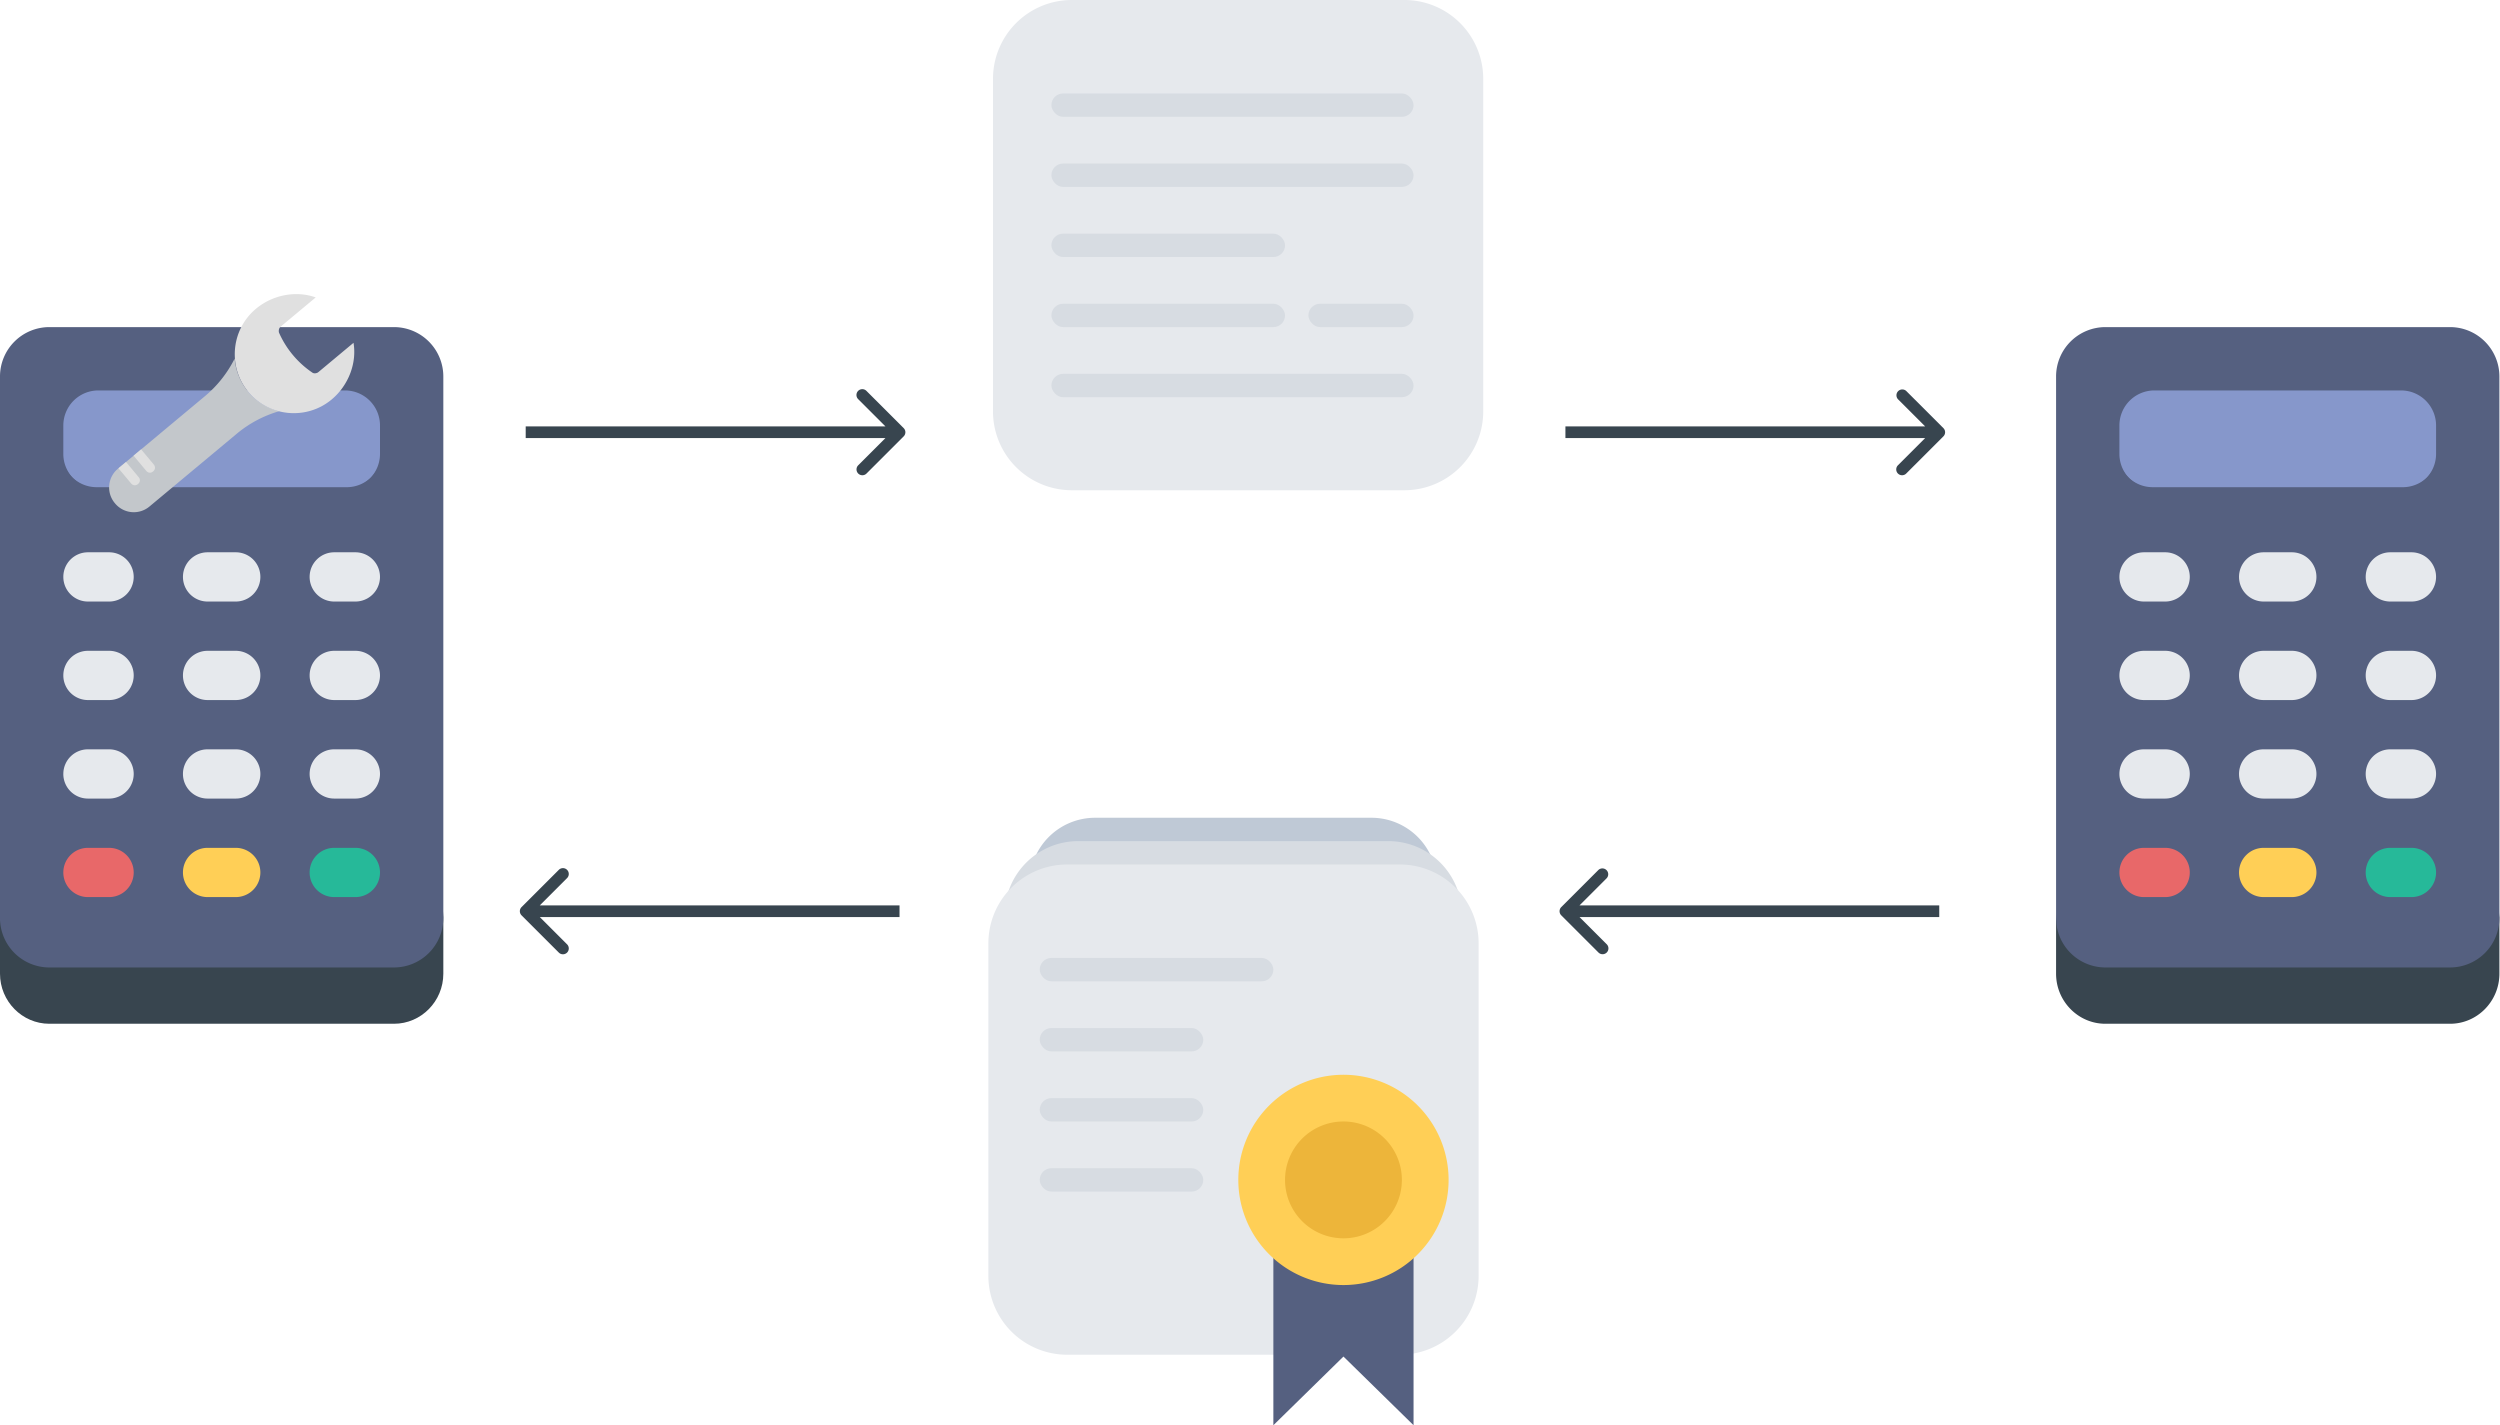 <svg width="214" height="122" fill="none" xmlns="http://www.w3.org/2000/svg"><path d="M37.949 77.996v5.354c0 2.357-1.897 4.284-4.217 4.284H4.217C1.897 87.634 0 85.707 0 83.35v-5.354c0 2.356 1.897 4.284 4.217 4.284h29.515c2.32 0 4.217-1.928 4.217-4.284z" fill="#38454F"/><path fill="#556080" d="M4.217 31.012h30.118v47.587H4.217z"/><path d="M5.421 36.421a3 3 0 0 1 3-3h21.107a3 3 0 0 1 3 3v2.433a3 3 0 0 1-3 3H8.42a3 3 0 0 1-3-3v-2.433z" fill="#8697CB"/><path d="M37.949 64.895v13.703a4.229 4.229 0 0 1-4.217 4.217H4.217A4.229 4.229 0 0 1 0 78.598V32.217A4.229 4.229 0 0 1 4.217 28h29.515a4.229 4.229 0 0 1 4.217 4.217v32.678zm-5.27 11.595v-4.216h-6.326v4.216h6.325zm0-8.433v-4.216h-6.326v4.216h6.325zm0-8.433v-4.217h-6.326v4.217h6.325zm0-8.433v-4.217h-6.326v4.217h6.325zm-3-9.487a3 3 0 0 0 3-3V36.27a3 3 0 0 0-3-3H8.27a3 3 0 0 0-3 3v2.433a3 3 0 0 0 3 3h21.407zM22.136 76.49v-4.216h-6.325v4.216h6.325zm0-8.433v-4.216h-6.325v4.216h6.325zm0-8.433v-4.217h-6.325v4.217h6.325zm-3.163-8.433a3.162 3.162 0 0 0 3.163-3.163v-1.054H17.92a2.108 2.108 0 1 0 0 4.217h1.054zm-7.379 25.3v-4.217H5.271v4.216h6.324zm0-8.434v-4.216H5.271v4.216h6.324zm0-8.433v-4.217H5.271v4.217h6.324zm-2.108-8.433a2.108 2.108 0 1 0 0-4.217H7.38a2.108 2.108 0 0 0 0 4.217h2.108z" fill="#556080"/><path d="M5.421 74.683c0-1.164.944-2.108 2.109-2.108h1.807a2.108 2.108 0 1 1 0 4.216H7.53a2.108 2.108 0 0 1-2.109-2.108z" fill="#E86869"/><path d="M5.421 66.25c0-1.164.944-2.108 2.109-2.108h1.807a2.108 2.108 0 1 1 0 4.216H7.53a2.108 2.108 0 0 1-2.11-2.108zm10.24 0c0-1.164.944-2.108 2.109-2.108h2.41a2.108 2.108 0 1 1 0 4.216h-2.41a2.108 2.108 0 0 1-2.109-2.108z" fill="#E6E9ED"/><path d="M15.661 74.683c0-1.164.944-2.108 2.109-2.108h2.41a2.108 2.108 0 1 1 0 4.216h-2.41a2.108 2.108 0 0 1-2.109-2.108z" fill="#FFCF56"/><path d="M26.504 74.683c0-1.164.944-2.108 2.108-2.108h1.807a2.108 2.108 0 0 1 0 4.216h-1.807a2.108 2.108 0 0 1-2.108-2.108z" fill="#26B999"/><path d="M26.504 66.25c0-1.164.944-2.108 2.108-2.108h1.807a2.108 2.108 0 0 1 0 4.216h-1.807a2.108 2.108 0 0 1-2.108-2.108zm0-8.433c0-1.164.944-2.108 2.108-2.108h1.807a2.108 2.108 0 0 1 0 4.216h-1.807a2.108 2.108 0 0 1-2.108-2.108zm0-8.433c0-1.165.944-2.108 2.108-2.108h1.807a2.108 2.108 0 0 1 0 4.216h-1.807a2.108 2.108 0 0 1-2.108-2.108zm-10.843 8.433c0-1.164.944-2.108 2.109-2.108h2.41a2.108 2.108 0 1 1 0 4.216h-2.41a2.108 2.108 0 0 1-2.109-2.108zm0-8.433c0-1.165.944-2.108 2.109-2.108h2.41a2.108 2.108 0 1 1 0 4.216h-2.41a2.108 2.108 0 0 1-2.109-2.108zm-10.24 8.433c0-1.164.944-2.108 2.109-2.108h1.807a2.108 2.108 0 1 1 0 4.216H7.53a2.108 2.108 0 0 1-2.109-2.108zm0-8.433c0-1.165.944-2.108 2.109-2.108h1.807a2.108 2.108 0 1 1 0 4.216H7.53a2.108 2.108 0 0 1-2.109-2.108z" fill="#E6E9ED"/><path d="M77.354 37.354a.5.5 0 0 0 0-.708l-3.182-3.181a.5.5 0 1 0-.707.707L76.293 37l-2.829 2.828a.5.5 0 1 0 .708.707l3.182-3.181zM45 37.5h32v-1H45v1zm121.354-.146a.5.5 0 0 0 0-.708l-3.182-3.181a.501.501 0 0 0-.708.707L165.293 37l-2.829 2.828a.5.5 0 0 0 .708.707l3.182-3.181zM134 37.5h32v-1h-32v1zm-.354 40.854a.5.5 0 0 1 0-.708l3.182-3.181a.501.501 0 0 1 .708.707L134.707 78l2.829 2.828a.5.5 0 0 1-.708.707l-3.182-3.181zM166 78.5h-32v-1h32v1zm-121.354-.146a.5.5 0 0 1 0-.708l3.182-3.181a.5.5 0 1 1 .707.707L45.707 78l2.828 2.828a.5.5 0 1 1-.707.707l-3.182-3.181zM77 78.5H45v-1h32v1zm136.949-.504v5.354c0 2.357-1.897 4.284-4.217 4.284h-29.515c-2.32 0-4.217-1.927-4.217-4.284v-5.354c0 2.356 1.897 4.284 4.217 4.284h29.515c2.32 0 4.217-1.928 4.217-4.284z" fill="#38454F"/><path fill="#556080" d="M180.217 31.012h30.118v47.587h-30.118z"/><path d="M181.421 36.421a3 3 0 0 1 3-3h21.107a3 3 0 0 1 3 3v2.433a3 3 0 0 1-3 3h-21.107a3 3 0 0 1-3-3v-2.433z" fill="#8697CB"/><path d="M213.949 64.895v13.703a4.229 4.229 0 0 1-4.217 4.217h-29.515A4.229 4.229 0 0 1 176 78.598V32.217A4.229 4.229 0 0 1 180.217 28h29.515a4.229 4.229 0 0 1 4.217 4.217v32.678zm-5.271 11.595v-4.216h-6.325v4.216h6.325zm0-8.433v-4.216h-6.325v4.216h6.325zm0-8.433v-4.217h-6.325v4.217h6.325zm0-8.433v-4.217h-6.325v4.217h6.325zm-3-9.487a3 3 0 0 0 3-3V36.27a3 3 0 0 0-3-3h-21.407a3 3 0 0 0-3 3v2.433a3 3 0 0 0 3 3h21.407zm-7.541 34.786v-4.216h-6.325v4.216h6.325zm0-8.433v-4.216h-6.325v4.216h6.325zm0-8.433v-4.217h-6.325v4.217h6.325zm-3.163-8.433a3.163 3.163 0 0 0 3.163-3.163v-1.054h-4.217a2.108 2.108 0 0 0 0 4.217h1.054zm-7.379 25.3v-4.217h-6.324v4.216h6.324zm0-8.434v-4.216h-6.324v4.216h6.324zm0-8.433v-4.217h-6.324v4.217h6.324zm-2.108-8.433a2.108 2.108 0 1 0 0-4.217h-2.108a2.108 2.108 0 0 0 0 4.217h2.108z" fill="#556080"/><path d="M181.421 74.683c0-1.164.944-2.108 2.109-2.108h1.807a2.108 2.108 0 0 1 0 4.216h-1.807a2.108 2.108 0 0 1-2.109-2.108z" fill="#E86869"/><path d="M181.421 66.25c0-1.164.944-2.108 2.109-2.108h1.807a2.108 2.108 0 0 1 0 4.216h-1.807a2.108 2.108 0 0 1-2.109-2.108zm10.24 0c0-1.164.944-2.108 2.109-2.108h2.409a2.108 2.108 0 0 1 0 4.216h-2.409a2.108 2.108 0 0 1-2.109-2.108z" fill="#E6E9ED"/><path d="M191.661 74.683c0-1.164.944-2.108 2.109-2.108h2.409a2.108 2.108 0 0 1 0 4.216h-2.409a2.108 2.108 0 0 1-2.109-2.108z" fill="#FFCF56"/><path d="M202.504 74.683c0-1.164.944-2.108 2.108-2.108h1.807a2.108 2.108 0 1 1 0 4.216h-1.807a2.108 2.108 0 0 1-2.108-2.108z" fill="#26B999"/><path d="M202.504 66.25c0-1.164.944-2.108 2.108-2.108h1.807a2.108 2.108 0 1 1 0 4.216h-1.807a2.108 2.108 0 0 1-2.108-2.108zm0-8.433c0-1.164.944-2.108 2.108-2.108h1.807a2.108 2.108 0 1 1 0 4.216h-1.807a2.108 2.108 0 0 1-2.108-2.108zm0-8.433c0-1.165.944-2.108 2.108-2.108h1.807a2.108 2.108 0 1 1 0 4.216h-1.807a2.108 2.108 0 0 1-2.108-2.108zm-10.843 8.433c0-1.164.944-2.108 2.109-2.108h2.409a2.108 2.108 0 0 1 0 4.216h-2.409a2.108 2.108 0 0 1-2.109-2.108zm0-8.433c0-1.165.944-2.108 2.109-2.108h2.409a2.108 2.108 0 0 1 0 4.216h-2.409a2.108 2.108 0 0 1-2.109-2.108zm-10.24 8.433c0-1.164.944-2.108 2.109-2.108h1.807a2.108 2.108 0 0 1 0 4.216h-1.807a2.108 2.108 0 0 1-2.109-2.108zm0-8.433c0-1.165.944-2.108 2.109-2.108h1.807a2.108 2.108 0 0 1 0 4.216h-1.807a2.108 2.108 0 0 1-2.109-2.108z" fill="#E6E9ED"/><path d="M117.392 104.865h-23.65a5.608 5.608 0 0 1-5.607-5.608v-23.65A5.608 5.608 0 0 1 93.743 70h23.649A5.608 5.608 0 0 1 123 75.608v23.65a5.608 5.608 0 0 1-5.608 5.607z" fill="#BFC9D6"/><path d="M118.84 111.135H92.295A6.295 6.295 0 0 1 86 104.84V78.295A6.295 6.295 0 0 1 92.295 72h26.545a6.295 6.295 0 0 1 6.295 6.295v26.545a6.296 6.296 0 0 1-6.295 6.295z" fill="#D7DCE2"/><path d="M119.82 115.965H91.355a6.75 6.75 0 0 1-6.75-6.75V80.75a6.75 6.75 0 0 1 6.75-6.75h28.465a6.75 6.75 0 0 1 6.75 6.75v28.465a6.75 6.75 0 0 1-6.75 6.75z" fill="#E6E9ED"/><rect x="89" y="82" width="20" height="2" rx="1" fill="#D7DCE2"/><rect x="89" y="88" width="14" height="2" rx="1" fill="#D7DCE2"/><rect x="89" y="94" width="14" height="2" rx="1" fill="#D7DCE2"/><rect x="89" y="100" width="14" height="2" rx="1" fill="#D7DCE2"/><path d="M115 109.259a9.055 9.055 0 0 1-6-2.259v15l6-5.88 6 5.88v-15a9.055 9.055 0 0 1-6 2.259z" fill="#556080"/><path d="M124 101a9 9 0 0 1-9 9 9 9 0 0 1-9-9 9 9 0 0 1 9-9 9 9 0 0 1 9 9z" fill="#FFCF56"/><path d="M120 101a5 5 0 1 1-10.001-.001A5 5 0 0 1 120 101z" fill="#EDB53A"/><path d="M120.215 41.965H91.75a6.75 6.75 0 0 1-6.75-6.75V6.75A6.75 6.75 0 0 1 91.75 0h28.465a6.75 6.75 0 0 1 6.75 6.75v28.465a6.75 6.75 0 0 1-6.75 6.75z" fill="#E6E9ED"/><rect x="90" y="14" width="31" height="2" rx="1" fill="#D7DCE2"/><rect x="90" y="20" width="20" height="2" rx="1" fill="#D7DCE2"/><rect x="90" y="26" width="20" height="2" rx="1" fill="#D7DCE2"/><rect x="112" y="26" width="9" height="2" rx="1" fill="#D7DCE2"/><rect x="90" y="32" width="31" height="2" rx="1" fill="#D7DCE2"/><rect x="90" y="8" width="31" height="2" rx="1" fill="#D7DCE2"/><g clip-path="url(#clip0)"><path d="M21.263 33.554a5.109 5.109 0 0 1-1.177-2.86 10.028 10.028 0 0 1-2.535 3.211l-7.443 6.206a2.086 2.086 0 0 0-.27 2.968 2.086 2.086 0 0 0 2.968.269l7.476-6.233a10.03 10.03 0 0 1 3.614-1.916c-.992-.27-1.931-.804-2.633-1.645z" fill="#C3C7CB"/><path d="M30.261 29.344l-3.01 2.51c-.129.107-.372.145-.512.043a8.048 8.048 0 0 1-2.86-3.431c-.043-.184.005-.389.135-.497l3.01-2.509c-1.652-.598-3.658-.242-5.115.972-2.136 1.781-2.427 4.986-.646 7.122 1.781 2.136 4.986 2.427 7.122.646 1.456-1.214 2.168-3.124 1.876-4.856zm-17.1 10.416l-1.08-1.294-.646.54 1.079 1.294c.162.194.4.216.593.054.195-.162.216-.4.054-.594zm-1.348 1.673c.194-.162.216-.4.054-.594l-1.08-1.294-.647.54 1.08 1.294c.161.194.399.216.593.054z" fill="#E0E0E0"/></g><defs><clipPath id="clip0"><path fill="#fff" transform="rotate(50.182 -8.819 31.215)" d="M0 0h24.482v24.482H0z"/></clipPath></defs></svg>